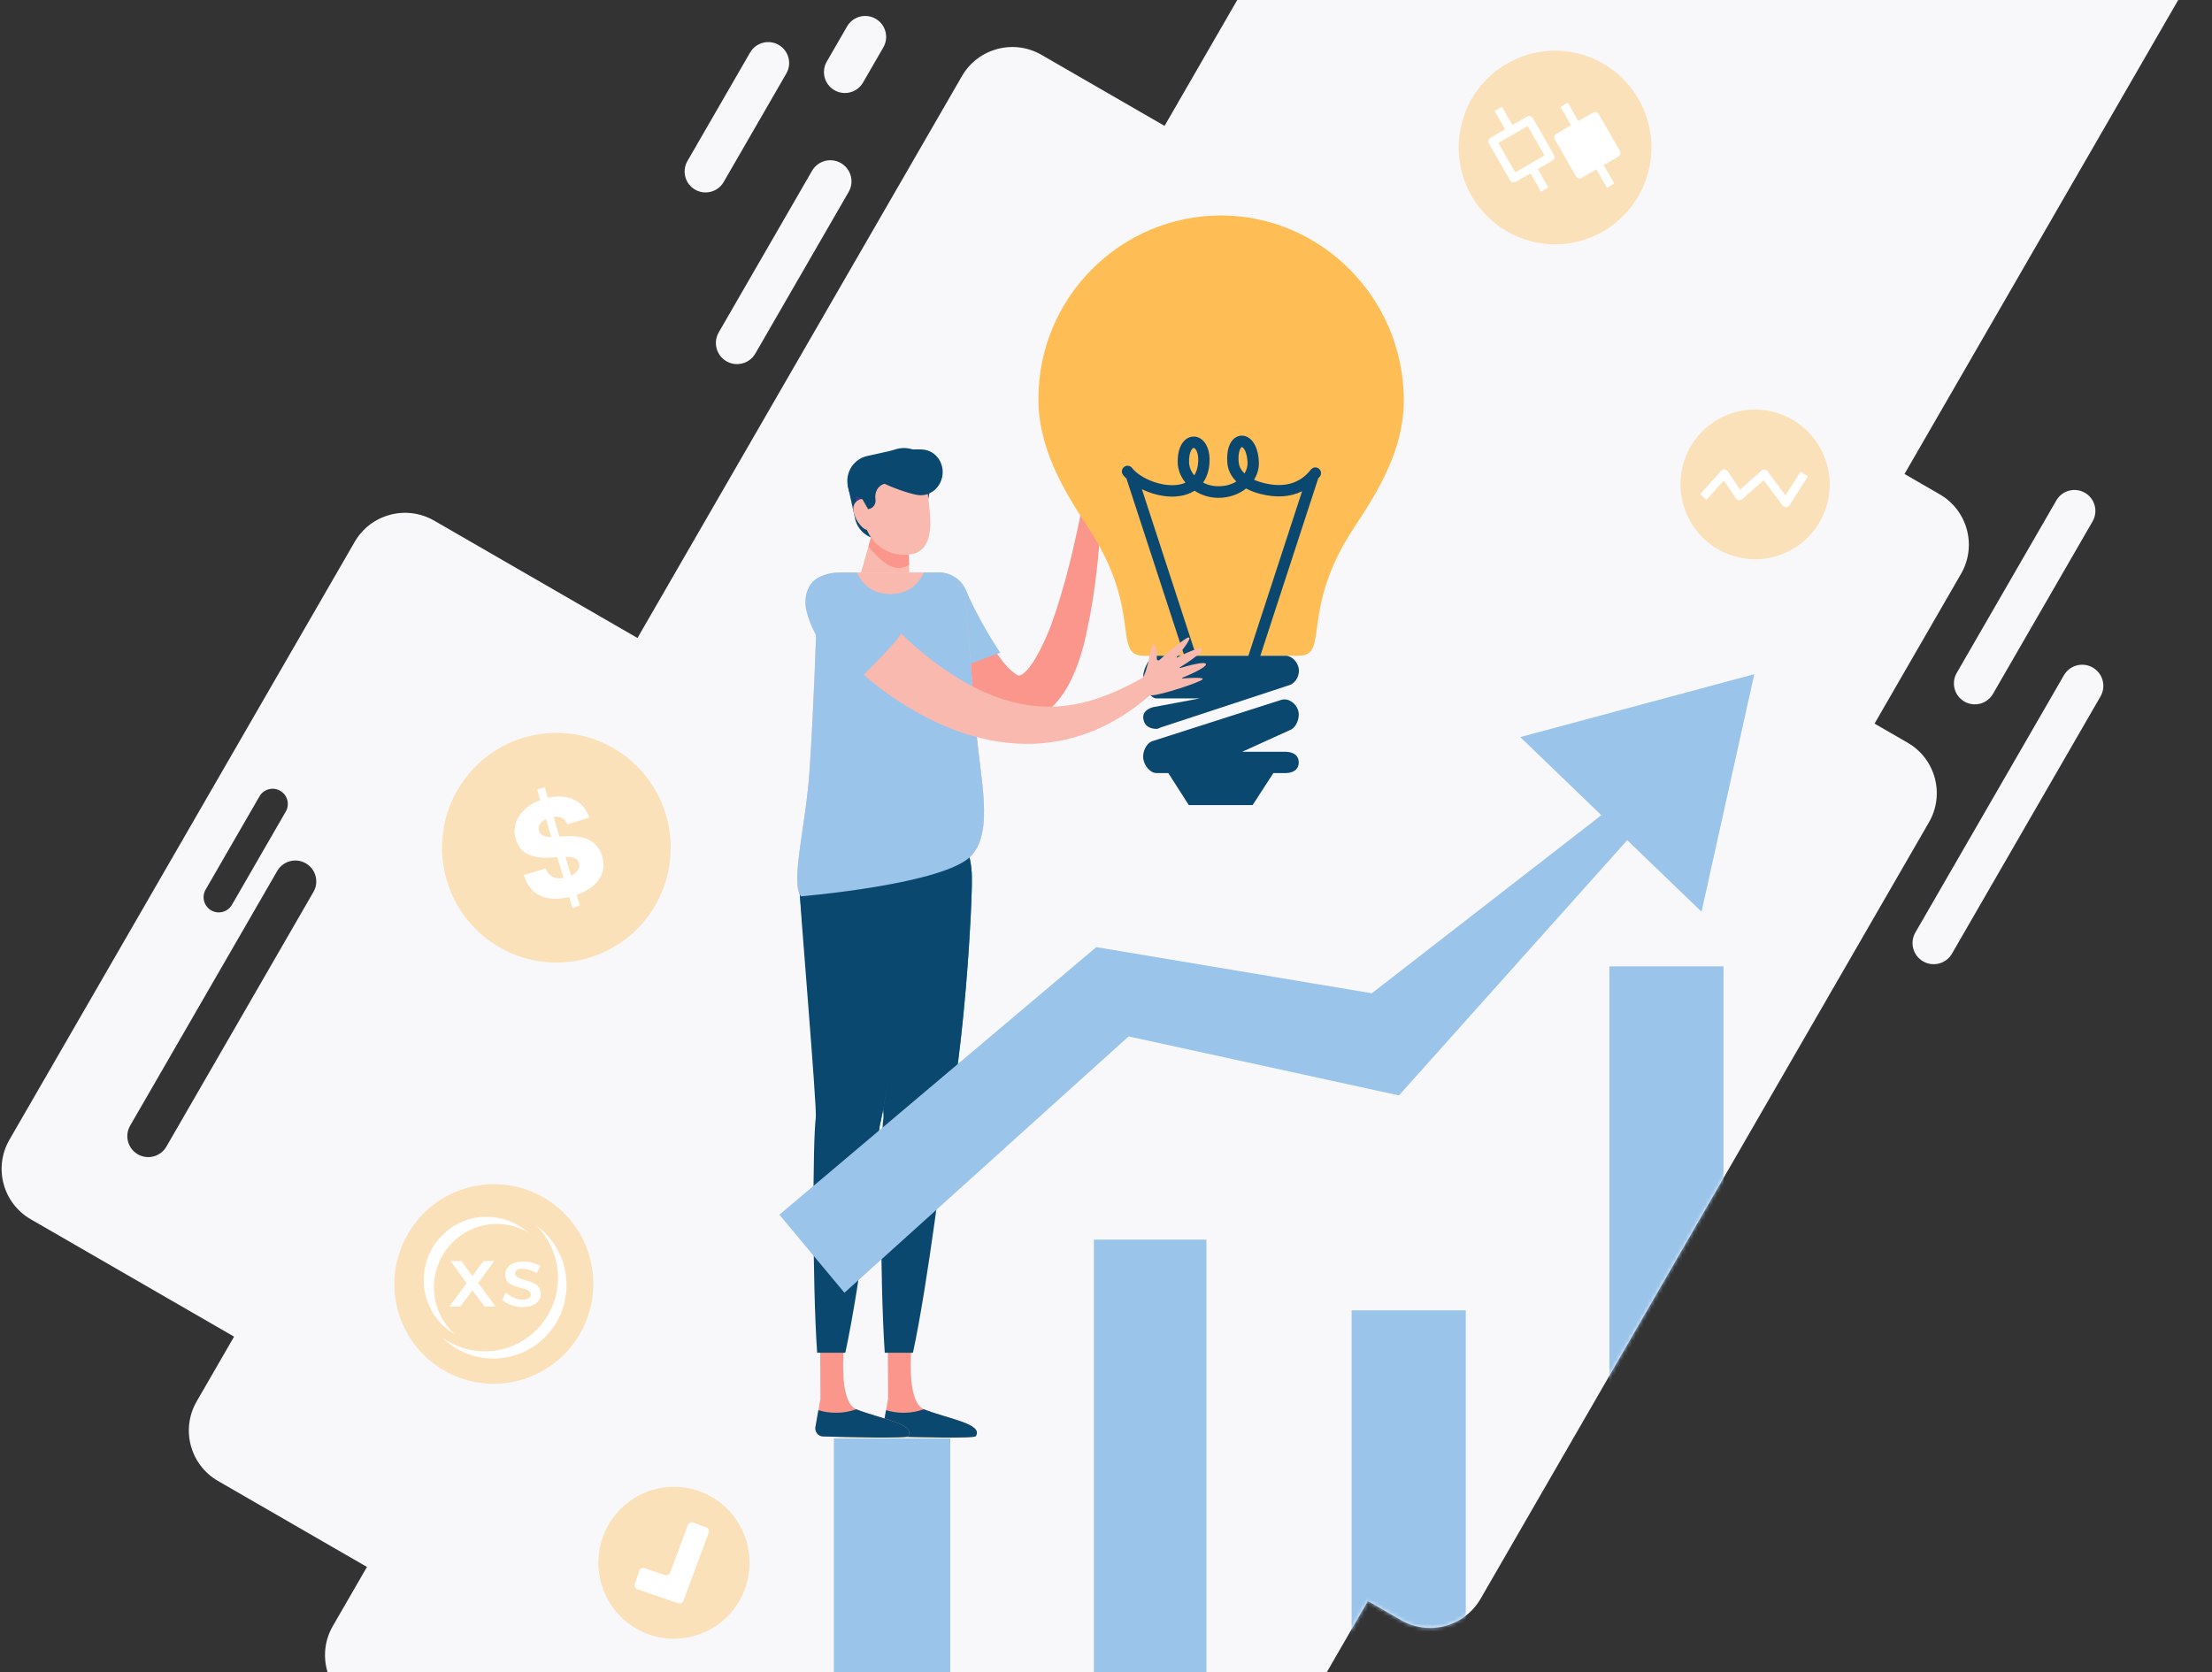 <svg width="570" height="431" viewBox="0 0 570 431" fill="none" xmlns="http://www.w3.org/2000/svg">
    <rect x="0" y="0" width="570" height="431" fill="#333333" stroke="none"/>
    <path fill-rule="evenodd" clip-rule="evenodd" d="M405.858 -120.756C398.684 -124.899 389.51 -122.44 385.368 -115.266L300.088 32.443L268.368 14.13C261.194 9.988 252.02 12.446 247.878 19.62L164.271 164.431L111.876 134.18C104.702 130.038 95.528 132.496 91.386 139.671L2.43 293.746C-1.712 300.921 0.746 310.095 7.921 314.237L60.316 344.487L50.675 361.186C46.533 368.36 48.991 377.534 56.165 381.676L94.559 403.843L85.762 419.079C81.62 426.253 84.078 435.427 91.253 439.569L191.017 497.168C198.191 501.31 207.365 498.852 211.507 491.677L227.291 464.339L285.805 498.122C292.98 502.264 302.154 499.806 306.296 492.632L352.488 412.624L361.026 417.553C368.2 421.695 377.374 419.237 381.516 412.063L497.072 211.915C501.214 204.74 498.756 195.566 491.582 191.424L483.044 186.495L505.333 147.89C509.475 140.716 507.017 131.542 499.842 127.4L490.765 122.159L567.224 -10.272C571.366 -17.446 568.907 -26.62 561.733 -30.762L405.858 -120.756ZM531.835 174.04C533.34 171.434 536.671 170.542 539.276 172.046C541.881 173.55 542.774 176.881 541.27 179.486L502.996 245.777C501.492 248.382 498.161 249.275 495.556 247.771C492.951 246.267 492.058 242.936 493.562 240.33L531.835 174.04ZM216.69 42.027C214.085 40.523 210.754 41.416 209.25 44.021L185.204 85.67C183.7 88.275 184.592 91.606 187.198 93.11C189.803 94.614 193.134 93.722 194.638 91.117L218.684 49.468C220.188 46.862 219.296 43.531 216.69 42.027ZM529.885 128.978C531.374 126.398 534.673 125.514 537.253 127.004C539.833 128.493 540.717 131.792 539.228 134.372L513.558 178.833C512.068 181.413 508.769 182.297 506.189 180.808C503.609 179.318 502.726 176.019 504.215 173.439L529.885 128.978ZM200.653 11.571C198.073 10.081 194.774 10.965 193.285 13.545L177.142 41.505C175.652 44.085 176.536 47.384 179.116 48.874C181.696 50.363 184.995 49.479 186.485 46.9L202.627 18.939C204.117 16.359 203.233 13.06 200.653 11.571ZM218.28 6.813C219.769 4.233 223.068 3.349 225.648 4.839C228.228 6.328 229.112 9.627 227.623 12.207L222.387 21.275C220.898 23.855 217.599 24.739 215.019 23.249C212.439 21.76 211.555 18.461 213.045 15.881L218.28 6.813ZM78.801 222.5C76.222 221.011 72.922 221.895 71.433 224.475L33.53 290.124C32.041 292.704 32.925 296.003 35.505 297.493C38.085 298.982 41.383 298.098 42.873 295.518L80.776 229.869C82.265 227.289 81.381 223.99 78.801 222.5ZM66.862 205.243C67.943 203.37 70.337 202.728 72.21 203.81C74.082 204.891 74.724 207.285 73.643 209.158L59.767 233.191C58.686 235.064 56.292 235.705 54.419 234.624C52.547 233.543 51.905 231.149 52.986 229.276L66.862 205.243Z" fill="#F8F8FB"/>
    <mask id="mask0_2_5732" style="mask-type:alpha" maskUnits="userSpaceOnUse" x="0" y="-115" width="565" height="616">
        <path fill-rule="evenodd" clip-rule="evenodd" d="M401.086 -112.49C393.911 -116.633 384.738 -114.174 380.596 -107L300.088 32.443L268.368 14.13C261.194 9.988 252.02 12.446 247.878 19.62L164.271 164.431L111.876 134.18C104.702 130.038 95.528 132.496 91.386 139.671L2.43 293.746C-1.712 300.921 0.746 310.095 7.921 314.237L60.316 344.487L50.675 361.186C46.533 368.36 48.991 377.534 56.165 381.676L94.559 403.843L85.762 419.079C81.62 426.253 84.078 435.427 91.253 439.569L191.017 497.168C198.191 501.31 207.365 498.852 211.507 491.677L227.291 464.339L285.805 498.122C292.98 502.264 302.154 499.806 306.296 492.632L352.488 412.624L361.026 417.553C368.2 421.695 377.374 419.237 381.516 412.063L497.072 211.914C501.214 204.74 498.756 195.566 491.582 191.424L483.044 186.495L505.333 147.89C509.475 140.716 507.017 131.542 499.842 127.4L490.765 122.159L562.451 -2.006C566.593 -9.18 564.135 -18.354 556.961 -22.496L401.086 -112.49ZM531.835 174.039C533.34 171.434 536.671 170.542 539.276 172.046C541.881 173.55 542.774 176.881 541.27 179.486L502.996 245.777C501.492 248.382 498.161 249.275 495.556 247.771C492.951 246.267 492.058 242.935 493.562 240.33L531.835 174.039ZM216.69 42.027C214.085 40.523 210.754 41.416 209.25 44.021L185.204 85.67C183.7 88.275 184.592 91.606 187.198 93.11C189.803 94.614 193.134 93.722 194.638 91.117L218.684 49.468C220.188 46.862 219.296 43.531 216.69 42.027ZM529.885 128.978C531.374 126.398 534.673 125.514 537.253 127.004C539.833 128.493 540.717 131.792 539.228 134.372L513.558 178.834C512.068 181.413 508.769 182.297 506.189 180.808C503.609 179.318 502.726 176.019 504.215 173.439L529.885 128.978ZM200.653 11.571C198.073 10.081 194.774 10.965 193.285 13.545L177.142 41.505C175.652 44.085 176.536 47.384 179.116 48.874C181.696 50.363 184.995 49.479 186.485 46.9L202.627 18.939C204.117 16.359 203.233 13.06 200.653 11.571ZM218.28 6.813C219.769 4.233 223.068 3.349 225.648 4.839C228.228 6.328 229.112 9.627 227.623 12.207L222.387 21.275C220.898 23.855 217.599 24.739 215.019 23.249C212.439 21.76 211.555 18.461 213.045 15.881L218.28 6.813ZM78.801 222.5C76.222 221.011 72.922 221.895 71.433 224.475L33.53 290.124C32.041 292.704 32.925 296.003 35.505 297.493C38.085 298.982 41.383 298.098 42.873 295.518L80.776 229.869C82.265 227.289 81.381 223.99 78.801 222.5ZM66.862 205.243C67.943 203.37 70.337 202.728 72.21 203.81C74.082 204.891 74.724 207.285 73.643 209.158L59.767 233.191C58.686 235.064 56.292 235.705 54.419 234.624C52.547 233.543 51.905 231.149 52.986 229.276L66.862 205.243Z" fill="#EE3F3F"/>
    </mask>
    <g mask="url(#mask0_2_5732)">
        <path d="M244.876 370.722H214.876V519.412H244.876V370.722Z" fill="#9AC4EA"/>
        <path d="M310.876 319.484H281.876V532.472H310.876V319.484Z" fill="#9AC4EA"/>
        <path d="M377.705 337.712H348.289V495.963H377.705V337.712Z" fill="#9AC4EA"/>
        <path d="M444.128 249.053H414.712V495.963H444.128V249.053Z" fill="#9AC4EA"/>
        <path d="M279.62 126.778C279.469 124.24 275.099 119.072 275.766 118.424C276.245 117.959 277.946 119.557 278.865 120.49C278.972 120.599 279.132 120.636 279.275 120.583C279.419 120.531 279.518 120.4 279.53 120.247C279.73 117.754 280.35 110.776 281.044 110.71C281.746 110.644 282.097 115.058 282.195 116.539C282.198 116.584 282.232 116.621 282.276 116.627C282.321 116.632 282.363 116.606 282.378 116.563C282.918 114.995 284.739 109.934 285.521 110.584C286.264 111.202 285.111 116.049 284.633 117.914C284.621 117.96 284.645 118.008 284.689 118.026C284.733 118.043 284.783 118.026 284.807 117.984C285.747 116.313 288.227 112.077 288.897 112.618C289.579 113.169 287.658 117.761 286.946 119.391C286.927 119.433 286.943 119.483 286.982 119.509C287.021 119.534 287.072 119.526 287.104 119.491C288.177 118.272 290.989 115.167 290.973 116.08C290.954 117.208 286.014 126.59 284.397 128.161C282.78 129.734 279.62 126.778 279.62 126.778Z" fill="#FA968C"/>
        <path d="M235.279 158.183C238.627 165.634 243.444 174.099 249.269 179.908C260.603 191.178 275.148 188.234 280.225 161.878C281.109 157.906 281.725 153.952 282.244 150.005C283.299 142.121 283.707 134.261 284.069 126.425C284.123 125.239 283.21 124.232 282.03 124.177C280.96 124.127 280.038 124.875 279.833 125.897L279.824 125.941C278.289 133.549 276.744 141.142 274.764 148.528C273.745 152.208 272.69 155.858 271.46 159.375C270.394 162.707 266.11 173.058 262.779 174.071C262.669 174.053 262.56 174.197 262.496 174.135C262.435 174.078 262.404 174.072 262.366 174.106C262.304 174.023 262.261 173.987 262.207 173.998C262.023 173.85 261.809 173.825 261.415 173.502C260.689 173.024 259.695 172.081 258.752 170.903C256.818 168.601 255.018 165.559 253.434 162.401C250.687 157.045 249.094 153.193 249.094 153.193C245.712 143.875 231.682 148.337 235.069 157.667C235.131 157.836 235.206 158.02 235.279 158.183Z" fill="#FA968C"/>
        <path d="M257.763 168.212C257.751 168.193 257.737 168.176 257.724 168.157C256.013 165.641 254.426 163.013 252.963 160.316C251.513 157.686 250.035 154.762 249 152.275L248.949 152.15C248.866 151.952 248.773 151.755 248.672 151.561C246.748 147.889 242.228 146.481 238.573 148.412C234.919 150.345 233.517 154.887 235.44 158.558C237.244 162.001 238.991 164.818 240.985 167.781C242.335 169.737 243.772 171.635 245.251 173.504C246.354 172.322 255.131 169.159 257.763 168.212Z" fill="#9AC4EA"/>
        <path d="M250.441 220.382C243.936 227.88 206.387 231.01 206.387 231.01C203.617 227.779 207.668 213.092 208.645 198.184C209.701 182.065 210.31 164.274 210.588 154.661C210.703 150.694 213.936 147.546 217.886 147.546H241.714C245.387 147.546 248.444 150.362 248.747 154.039C249.372 161.651 250.46 174.879 251.532 187.849C252.621 201.008 256.064 213.899 250.441 220.382Z" fill="#FAB9AF"/>
        <path d="M228.78 345.7L228.835 360.537L227.552 367.763C227.33 369.014 228.251 370.172 229.516 370.21C235.562 370.397 251.043 370.806 251.457 370.132C253.404 366.969 244.605 365.751 238.168 363.248C231.731 360.745 236.173 336.19 236.173 336.19L228.78 345.7Z" fill="#FA968C"/>
        <path d="M238.168 363.249C238.134 363.236 238.104 363.213 238.07 363.198C236.537 363.773 234.811 364.112 232.865 364.112C231.197 364.112 229.685 363.869 228.319 363.44L227.552 367.763C227.33 369.015 228.251 370.172 229.516 370.21C235.562 370.397 251.043 370.807 251.457 370.133C253.403 366.97 244.604 365.752 238.168 363.249Z" fill="#0B4870"/>
        <path d="M250.431 225.789C250.664 236.102 246.627 301.528 238.652 301.709C230.677 301.89 221.786 236.759 221.552 226.446C221.319 216.133 227.595 207.627 235.569 207.445C243.545 207.264 250.198 215.476 250.431 225.789Z" fill="#0091C8"/>
        <path d="M227.638 288.118C226.846 293.794 226.718 330.165 227.99 348.642H235.25C239.148 330.718 243.315 295.983 244.089 290.433C244.098 290.362 244.103 290.293 244.111 290.222C248.449 270.939 250.603 233.393 250.431 225.789C250.198 215.476 243.544 207.264 235.57 207.445C227.595 207.628 221.32 216.135 221.553 226.446C221.699 232.921 228.013 285.429 227.638 288.118Z" fill="#0B4870"/>
        <path d="M211.356 345.7L211.411 360.537L210.128 367.763C209.906 369.014 210.827 370.172 212.092 370.21C218.138 370.397 233.619 370.806 234.033 370.132C235.98 366.969 227.181 365.751 220.744 363.248C214.307 360.745 218.749 336.19 218.749 336.19L211.356 345.7Z" fill="#FA968C"/>
        <path d="M220.744 363.249C220.709 363.236 220.68 363.213 220.646 363.198C219.113 363.773 217.387 364.112 215.441 364.112C213.773 364.112 212.261 363.869 210.895 363.44L210.128 367.763C209.906 369.015 210.827 370.172 212.092 370.21C218.138 370.397 233.618 370.807 234.033 370.133C235.98 366.97 227.181 365.752 220.744 363.249Z" fill="#0B4870"/>
        <path d="M233.009 225.789C233.241 236.102 229.204 301.528 221.229 301.709C213.254 301.89 206.088 236.519 205.854 226.206C205.622 215.893 210.173 207.627 218.147 207.445C226.122 207.264 232.775 215.476 233.009 225.789Z" fill="#0091C8"/>
        <path d="M210.214 288.118C209.423 293.794 209.295 330.165 210.566 348.642H217.826C221.725 330.718 225.891 295.982 226.665 290.433C226.675 290.362 226.679 290.293 226.688 290.222C231.026 270.939 234.904 233.152 234.733 225.549C234.5 215.236 226.122 207.264 218.147 207.445C210.172 207.628 205.621 215.894 205.855 226.206C206.001 232.681 210.589 285.429 210.214 288.118Z" fill="#0B4870"/>
        <path d="M241.939 147.547H238.067C236.719 150.682 233.867 153.105 229.441 153.105C225.008 153.105 222.156 150.683 220.811 147.547H217.277C213.665 147.547 210.708 150.417 210.604 154.044C210.335 163.497 209.723 181.714 208.644 198.184C207.666 213.092 203.615 226.945 206.386 231.01C206.386 231.01 243.935 227.879 250.44 220.381C256.063 213.899 252.619 201.008 251.53 187.849C250.446 174.753 249.348 161.393 248.726 153.818C248.437 150.269 245.485 147.547 241.939 147.547Z" fill="#9AC4EA"/>
        <path d="M228.415 138.835C224.766 139.65 221.152 137.339 220.34 133.673L218.415 124.978L225.021 123.503L228.415 138.835Z" fill="#0B4870"/>
        <path d="M234.316 147.548H221.858L225.45 135.068L233.942 136.124L234.316 147.548Z" fill="#FAB9AF"/>
        <path d="M233.942 136.124L225.45 135.068L223.776 140.884C225.677 143.038 228.496 146.38 231.586 146.38C232.567 146.38 233.46 146.103 234.264 145.591L233.942 136.124Z" fill="#FA968C"/>
        <path d="M235.228 142.757C229.635 144.006 224.091 140.464 222.848 134.844L220.339 123.509L237.711 119.628C237.711 119.628 239.669 128.477 239.726 134.732C239.767 139.424 238.079 142.119 235.228 142.757Z" fill="#FAB9AF"/>
        <path d="M223.649 127.319L220.384 128.049L220.713 129.536L223.978 128.806L223.649 127.319Z" fill="#41378C"/>
        <path d="M225.318 132.041C225.807 134.253 225.151 136.282 223.851 136.572C222.551 136.863 220.476 134.283 219.987 132.072C219.498 129.861 220.779 128.853 222.078 128.562C223.378 128.272 224.828 129.829 225.318 132.041Z" fill="#FAB9AF"/>
        <path d="M239.946 124.02C240.04 122.517 239.796 121.014 239.233 119.618C237.837 116.156 233.978 114.667 230.467 115.894C230.109 116.02 229.728 116.129 229.326 116.219L223.463 117.526C219.939 118.312 217.717 121.819 218.501 125.359L218.805 126.732L222.281 128.757L223.698 131.236L223.927 131.185C225.046 130.935 225.767 129.856 225.592 128.733C225.304 126.882 226.219 125.075 228.04 124.668L233.243 123.505C236.411 122.797 238.436 124.138 238.963 126.517L239.246 128.567L239.946 124.02Z" fill="#0B4870"/>
        <path d="M222.403 119.886C222.005 123.12 233.573 127.217 236.624 127.596C239.675 127.975 242.469 125.66 242.867 122.426C243.265 119.193 241.114 116.264 238.063 115.886C235.013 115.507 222.801 116.653 222.403 119.886Z" fill="#0B4870"/>
        <path d="M209.186 159.75C213.023 165.004 219.601 171.915 227.476 177.881C251.562 195.529 277.34 197.314 298.362 177.338C299.222 176.521 299.26 175.158 298.447 174.293C297.751 173.555 296.659 173.419 295.82 173.906L295.723 173.963C282.013 181.913 269.738 185.176 254.284 178.653C234.023 169.882 219.65 148.78 221.163 150.793C218.678 147.487 213.996 146.832 210.706 149.328C207.444 151.803 206.778 156.449 209.186 159.75Z" fill="#FAB9AF"/>
        <path d="M232.215 162.91C227.199 158.387 220.819 149.475 220.819 149.475C220.819 149.475 217.796 145.884 211.573 148.503C206.603 150.594 207.61 156.493 207.61 156.493C207.73 157.315 209.391 167.046 220.817 175.652C220.817 175.651 233.057 163.669 232.215 162.91Z" fill="#9AC4EA"/>
        <path d="M314.646 55.529C288.665 55.56 267.574 76.722 267.574 102.828C267.574 115.374 273.927 126.207 280.363 135.918C294.583 157.377 286.503 169.003 294.711 169.003H314.618H334.629C342.844 169.003 334.741 157.376 348.967 135.918C355.4 126.209 361.738 115.713 361.738 103.172C361.741 77.06 340.627 55.56 314.646 55.529Z" fill="#FFBE55"/>
        <path d="M291.697 120.589C291.194 119.954 290.268 119.849 289.64 120.351C289.008 120.86 288.906 121.785 289.408 122.419C289.667 122.744 289.961 123.058 290.28 123.366L305.892 171.223C306.098 171.842 306.667 172.236 307.285 172.236C307.434 172.236 307.587 172.212 307.74 172.162C308.509 171.907 308.925 171.082 308.671 170.305L294.251 126.091C297.751 127.805 302.131 128.59 305.702 127.449C306.475 127.201 307.176 126.874 307.811 126.472C309.558 127.621 311.693 128.305 313.96 128.305C316.641 128.305 319.174 127.443 321.095 125.903C322.166 126.478 323.41 126.954 324.794 127.304C328.889 128.347 332.51 128.095 335.525 126.615L321.265 170.307C321.017 171.081 321.435 171.911 322.196 172.162C322.35 172.214 322.506 172.235 322.659 172.235C323.275 172.235 323.849 171.843 324.051 171.225L339.687 123.291C339.815 123.135 339.966 123.005 340.093 122.841C340.59 122.202 340.48 121.276 339.844 120.777C339.206 120.275 338.288 120.387 337.793 121.027C334.964 124.657 330.829 125.811 325.513 124.458C324.914 124.306 324.042 124.04 323.142 123.631C324.026 122.24 324.463 120.658 324.39 119.055C324.262 115.86 323.181 113.516 321.427 112.62C320.402 112.098 319.265 112.163 318.316 112.796C316.777 113.828 316.024 116.176 316.259 119.233C316.401 121.089 317.206 122.738 318.587 124.091C316.191 125.594 312.592 125.755 310.019 124.369C310.996 122.983 311.565 121.236 311.677 119.198C311.836 116.343 310.959 114.032 309.334 113.019C308.296 112.371 307.051 112.339 306 112.944C304.339 113.885 303.423 116.144 303.47 119.139C303.501 121.075 304.249 122.893 305.483 124.393C305.269 124.49 305.046 124.574 304.81 124.648C300.44 126.045 294.06 123.571 291.697 120.589ZM319.947 115.238C319.974 115.22 319.988 115.208 320.012 115.208C320.035 115.208 320.062 115.218 320.103 115.238C320.531 115.457 321.363 116.561 321.468 119.175C321.514 120.165 321.237 121.145 320.688 122.031C319.876 121.252 319.276 120.256 319.18 119.002C319.008 116.734 319.541 115.508 319.947 115.238ZM307.445 115.5C307.498 115.468 307.547 115.45 307.603 115.45C307.657 115.45 307.717 115.471 307.799 115.518C308.21 115.777 308.88 116.81 308.758 119.035C308.683 120.434 308.339 121.595 307.741 122.51C306.92 121.513 306.422 120.33 306.401 119.094C306.363 116.746 307.04 115.73 307.445 115.5Z" fill="#0B4870"/>
        <path d="M331.223 169.002H298.053C296.128 169.002 294.569 172.565 294.569 174.502C294.569 176.438 296.129 180.001 298.053 180.001H309.17L296.995 182.281C295.168 182.875 294.163 184.008 294.756 185.848C295.231 187.33 296.6 187.853 298.074 187.853C298.427 187.853 298.79 187.581 299.149 187.471L332.305 176.559C333.932 176.027 334.939 174.021 334.672 172.32C334.398 170.616 332.938 169.002 331.223 169.002ZM331.182 193.75H320.098L332.259 188.226C334.087 187.633 335.091 184.878 334.497 183.036C333.902 181.2 331.939 179.797 330.105 180.393L296.975 191.001C295.341 191.537 294.34 193.891 294.608 195.592C294.872 197.295 296.337 199.249 298.053 199.249H301.065L306.336 207.499H322.774L328.127 199.249H331.182C333.11 199.249 334.665 198.433 334.665 196.499C334.665 194.564 333.11 193.75 331.182 193.75Z" fill="#0B4870"/>
        <path d="M217.597 333.178L200.837 313.06L282.494 244.1L353.501 255.99L434.061 193.475L437.311 196.407L360.496 282.319L290.829 267.114L217.597 333.178Z" fill="#9AC4EA"/>
        <path d="M438.462 234.976L391.743 189.966L452.056 173.753L438.462 234.976Z" fill="#9AC4EA"/>
        <path d="M294.293 174.871C295.94 172.941 296.374 166.173 297.3 166.173C297.966 166.173 298.085 168.51 298.099 169.822C298.1 169.975 298.191 170.114 298.33 170.176C298.47 170.238 298.633 170.213 298.747 170.112C300.615 168.458 305.888 163.874 306.431 164.311C306.983 164.753 304.181 168.172 303.227 169.307C303.198 169.341 303.198 169.391 303.225 169.427C303.253 169.462 303.301 169.473 303.341 169.453C304.815 168.703 309.626 166.336 309.738 167.349C309.844 168.312 305.662 170.993 304.028 172C303.988 172.025 303.972 172.075 303.991 172.119C304.011 172.163 304.059 172.184 304.104 172.171C305.936 171.626 310.65 170.312 310.756 171.169C310.865 172.041 306.308 174.001 304.669 174.676C304.626 174.694 304.603 174.741 304.613 174.786C304.624 174.831 304.666 174.862 304.712 174.858C306.327 174.731 310.497 174.461 309.854 175.107C309.06 175.905 299.018 179.203 296.77 179.203C294.522 179.203 294.293 174.871 294.293 174.871Z" fill="#FAB9AF"/>
        <path opacity="0.4" d="M174.904 422.302C185.642 421.618 193.795 412.32 193.115 401.532C192.435 390.745 183.179 382.554 172.442 383.237C161.704 383.92 153.551 393.219 154.231 404.006C154.911 414.794 164.167 422.985 174.904 422.302Z" fill="#FFBE55"/>
        <path d="M181.982 393.653L178.633 392.399C178.074 392.19 177.452 392.475 177.243 393.037L172.693 405.293C172.489 405.843 171.887 406.13 171.333 405.942L166.108 404.164C165.543 403.972 164.929 404.275 164.737 404.844L163.59 408.245C163.399 408.812 163.702 409.429 164.267 409.622L174.762 413.194C175.315 413.383 175.917 413.095 176.122 412.545L182.616 395.051C182.825 394.489 182.541 393.864 181.982 393.653Z" fill="white"/>
        <path opacity="0.4" d="M423.462 28.004C428.968 40.625 423.247 55.34 410.685 60.871C398.122 66.402 383.476 60.655 377.97 48.035C372.465 35.413 378.186 20.698 390.749 15.167C403.31 9.635 417.957 15.382 423.462 28.004Z" fill="#FFBE55"/>
        <path d="M402.12 27.565L404.839 32.296L401.071 34.482C400.821 34.627 400.639 34.865 400.565 35.145C400.49 35.425 400.529 35.724 400.673 35.974L406.111 45.437C406.255 45.688 406.493 45.871 406.772 45.947C407.05 46.022 407.347 45.982 407.597 45.837L411.365 43.652L414.084 48.383L415.967 47.291L413.248 42.559L417.016 40.374C417.266 40.229 417.448 39.99 417.523 39.71C417.597 39.431 417.558 39.132 417.414 38.881L411.976 29.418C411.832 29.167 411.594 28.984 411.316 28.909C411.037 28.834 410.74 28.873 410.49 29.018L406.723 31.204L404.004 26.472L402.12 27.565ZM390.604 46.862L394.371 44.677L397.09 49.408L398.974 48.316L396.255 43.584L400.023 41.399C400.272 41.254 400.455 41.015 400.529 40.735C400.604 40.455 400.565 40.157 400.421 39.906L394.983 30.443C394.838 30.192 394.601 30.009 394.322 29.934C394.044 29.859 393.747 29.898 393.497 30.043L389.729 32.228L387.01 27.497L385.127 28.59L387.846 33.321L384.078 35.507C383.828 35.651 383.646 35.89 383.571 36.17C383.497 36.45 383.536 36.748 383.68 36.999L389.118 46.462C389.262 46.713 389.5 46.896 389.778 46.971C390.057 47.046 390.354 47.007 390.604 46.862ZM386.107 36.853L393.643 32.482L397.993 40.052L390.458 44.423L386.107 36.853Z" fill="white"/>
        <path opacity="0.4" d="M132.556 356.076C146.407 353.115 155.263 339.45 152.336 325.555C149.408 311.66 135.807 302.796 121.955 305.758C108.104 308.72 99.249 322.385 102.176 336.28C105.103 350.175 118.705 359.038 132.556 356.076Z" fill="#FFBE55"/>
        <path d="M111.824 331.729C111.832 322.774 119.11 315.46 128.023 315.452C131.017 315.449 133.726 316.235 136.148 317.666C133.227 315.161 129.521 313.588 125.386 313.592C116.474 313.599 109.196 320.913 109.188 329.869C109.183 335.887 112.387 341.114 117.232 343.903C113.884 340.897 111.82 336.601 111.824 331.729Z" fill="white"/>
        <path d="M138.157 315.812C141.648 319.248 143.783 324.046 143.778 329.347C143.769 339.806 135.349 348.267 124.939 348.276C120.875 348.28 117.097 346.993 114.033 344.775C117.453 348.139 122.085 350.141 127.147 350.137C137.557 350.128 145.978 341.667 145.987 331.208C145.992 324.832 142.86 319.246 138.157 315.812Z" fill="white"/>
        <path d="M118.889 324.99L121.738 328.856L124.594 324.985L127.375 324.983L123.234 330.646L127.721 336.731L124.869 336.733L121.735 332.581L118.594 336.739L115.813 336.741L120.239 330.72L116.108 324.993C116.108 324.993 118.889 324.99 118.889 324.99Z" fill="white"/>
        <path d="M134.586 326.993C133.445 326.994 132.732 327.352 132.731 328.14C132.729 330.576 139.36 329.281 139.357 333.436C139.355 335.657 137.358 336.877 134.648 336.879C132.724 336.881 130.799 336.166 129.374 335.021L130.374 333.158C131.656 334.303 133.296 334.946 134.65 334.945C135.933 334.944 136.789 334.513 136.79 333.654C136.792 331.218 130.161 332.656 130.164 328.501C130.166 326.495 132.021 325.132 134.801 325.13C136.441 325.128 138.152 325.557 139.22 326.344L138.292 328.136C136.938 327.349 135.512 326.992 134.586 326.993Z" fill="white"/>
        <path opacity="0.4" d="M17.978 353.125V333.718C16.013 333.76 14.317 334.055 12.401 334.681C7.399 336.313 3.328 339.806 0.941 344.514C-1.37 349.07 -1.837 354.239 -0.393 359.122L17.978 353.125Z" fill="#9AC4EA"/>
        <path d="M27.223 356.884L18.484 354.032L-0.082 360.093C2.012 366.107 6.319 370.326 12.399 372.311C14.379 372.958 16.427 373.285 18.488 373.285C26.872 373.285 34.268 368.005 37.048 360.093L27.223 356.884Z" fill="#9AC4EA"/>
        <path opacity="0.1" d="M30.467 337.794L19.306 353.227L37.364 359.121C39.739 351.13 37.064 342.858 30.467 337.794Z" fill="#9AC4EA"/>
        <path opacity="0.62" d="M18.993 351.926L29.646 337.195C26.379 334.917 22.969 333.804 18.993 333.717V351.926Z" fill="#9AC4EA"/>
        <path opacity="0.4" d="M143.371 248.072C159.641 248.072 172.831 234.821 172.831 218.475C172.831 202.129 159.641 188.878 143.371 188.878C127.101 188.878 113.912 202.129 113.912 218.475C113.912 234.821 127.101 248.072 143.371 248.072Z" fill="#FFBE55"/>
        <path d="M147.487 233.959L138.415 203.461L140.369 202.88L149.441 233.377L147.487 233.959ZM146.204 212.426C145.864 211.576 145.309 211.002 144.537 210.704C143.772 210.396 142.813 210.413 141.661 210.756C140.899 210.982 140.293 211.271 139.844 211.62C139.394 211.97 139.095 212.358 138.945 212.783C138.792 213.2 138.778 213.632 138.902 214.079C138.995 214.449 139.162 214.749 139.404 214.98C139.653 215.209 139.965 215.384 140.338 215.506C140.717 215.618 141.153 215.687 141.645 215.714C142.137 215.741 142.679 215.731 143.27 215.684L145.508 215.537C146.794 215.44 147.962 215.473 149.013 215.636C150.072 215.796 151.005 216.085 151.812 216.502C152.627 216.916 153.314 217.468 153.874 218.158C154.433 218.847 154.862 219.679 155.161 220.654C155.611 222.197 155.615 223.635 155.173 224.968C154.731 226.301 153.875 227.477 152.605 228.494C151.342 229.51 149.694 230.32 147.661 230.924C145.62 231.532 143.75 231.755 142.051 231.595C140.352 231.434 138.896 230.856 137.683 229.86C136.471 228.863 135.569 227.415 134.978 225.516L140.625 223.837C140.906 224.609 141.312 225.201 141.841 225.615C142.37 226.028 143.001 226.272 143.732 226.349C144.472 226.423 145.274 226.331 146.14 226.073C146.934 225.837 147.577 225.529 148.069 225.149C148.57 224.767 148.914 224.34 149.102 223.869C149.291 223.398 149.315 222.916 149.177 222.421C149.032 221.963 148.772 221.612 148.397 221.369C148.02 221.118 147.506 220.96 146.855 220.894C146.21 220.818 145.412 220.809 144.461 220.867L141.735 221.03C139.478 221.174 137.582 220.886 136.045 220.168C134.506 219.441 133.466 218.151 132.923 216.298C132.466 214.792 132.478 213.349 132.958 211.97C133.438 210.591 134.307 209.369 135.563 208.303C136.82 207.238 138.373 206.43 140.224 205.88C142.114 205.317 143.85 205.151 145.431 205.381C147.018 205.601 148.367 206.172 149.48 207.094C150.593 208.016 151.383 209.234 151.851 210.746L146.204 212.426Z" fill="white"/>
        <path opacity="0.4" d="M470.521 130.902C467.209 141.015 456.347 146.501 446.262 143.154C436.176 139.807 430.685 128.895 433.998 118.781C437.311 108.667 448.173 103.181 458.259 106.528C468.345 109.876 473.834 120.788 470.521 130.902Z" fill="#FFBE55"/>
        <path d="M444.213 123.827L447.294 128.414C447.381 128.543 447.495 128.653 447.628 128.736C447.761 128.819 447.91 128.873 448.066 128.894C448.22 128.916 448.377 128.904 448.526 128.861C448.675 128.818 448.812 128.743 448.927 128.642L454.481 123.76L459.346 130.25C459.451 130.393 459.59 130.509 459.75 130.587C459.91 130.666 460.087 130.705 460.264 130.701C460.441 130.695 460.613 130.647 460.765 130.561C460.917 130.474 461.045 130.353 461.137 130.206L465.854 122.805L463.969 121.596L460.098 127.675L455.494 121.507C455.407 121.383 455.296 121.278 455.166 121.198C455.036 121.118 454.891 121.066 454.74 121.044C454.588 121.027 454.435 121.04 454.29 121.085C454.145 121.13 454.012 121.204 453.899 121.303L448.377 126.195L445.232 121.487C445.143 121.347 445.022 121.228 444.88 121.14C444.738 121.052 444.578 120.997 444.412 120.979C444.244 120.966 444.076 120.99 443.92 121.051C443.765 121.113 443.627 121.209 443.517 121.333L438.098 127.38L439.741 128.799L444.213 123.827Z" fill="white"/>
    </g>
</svg>
